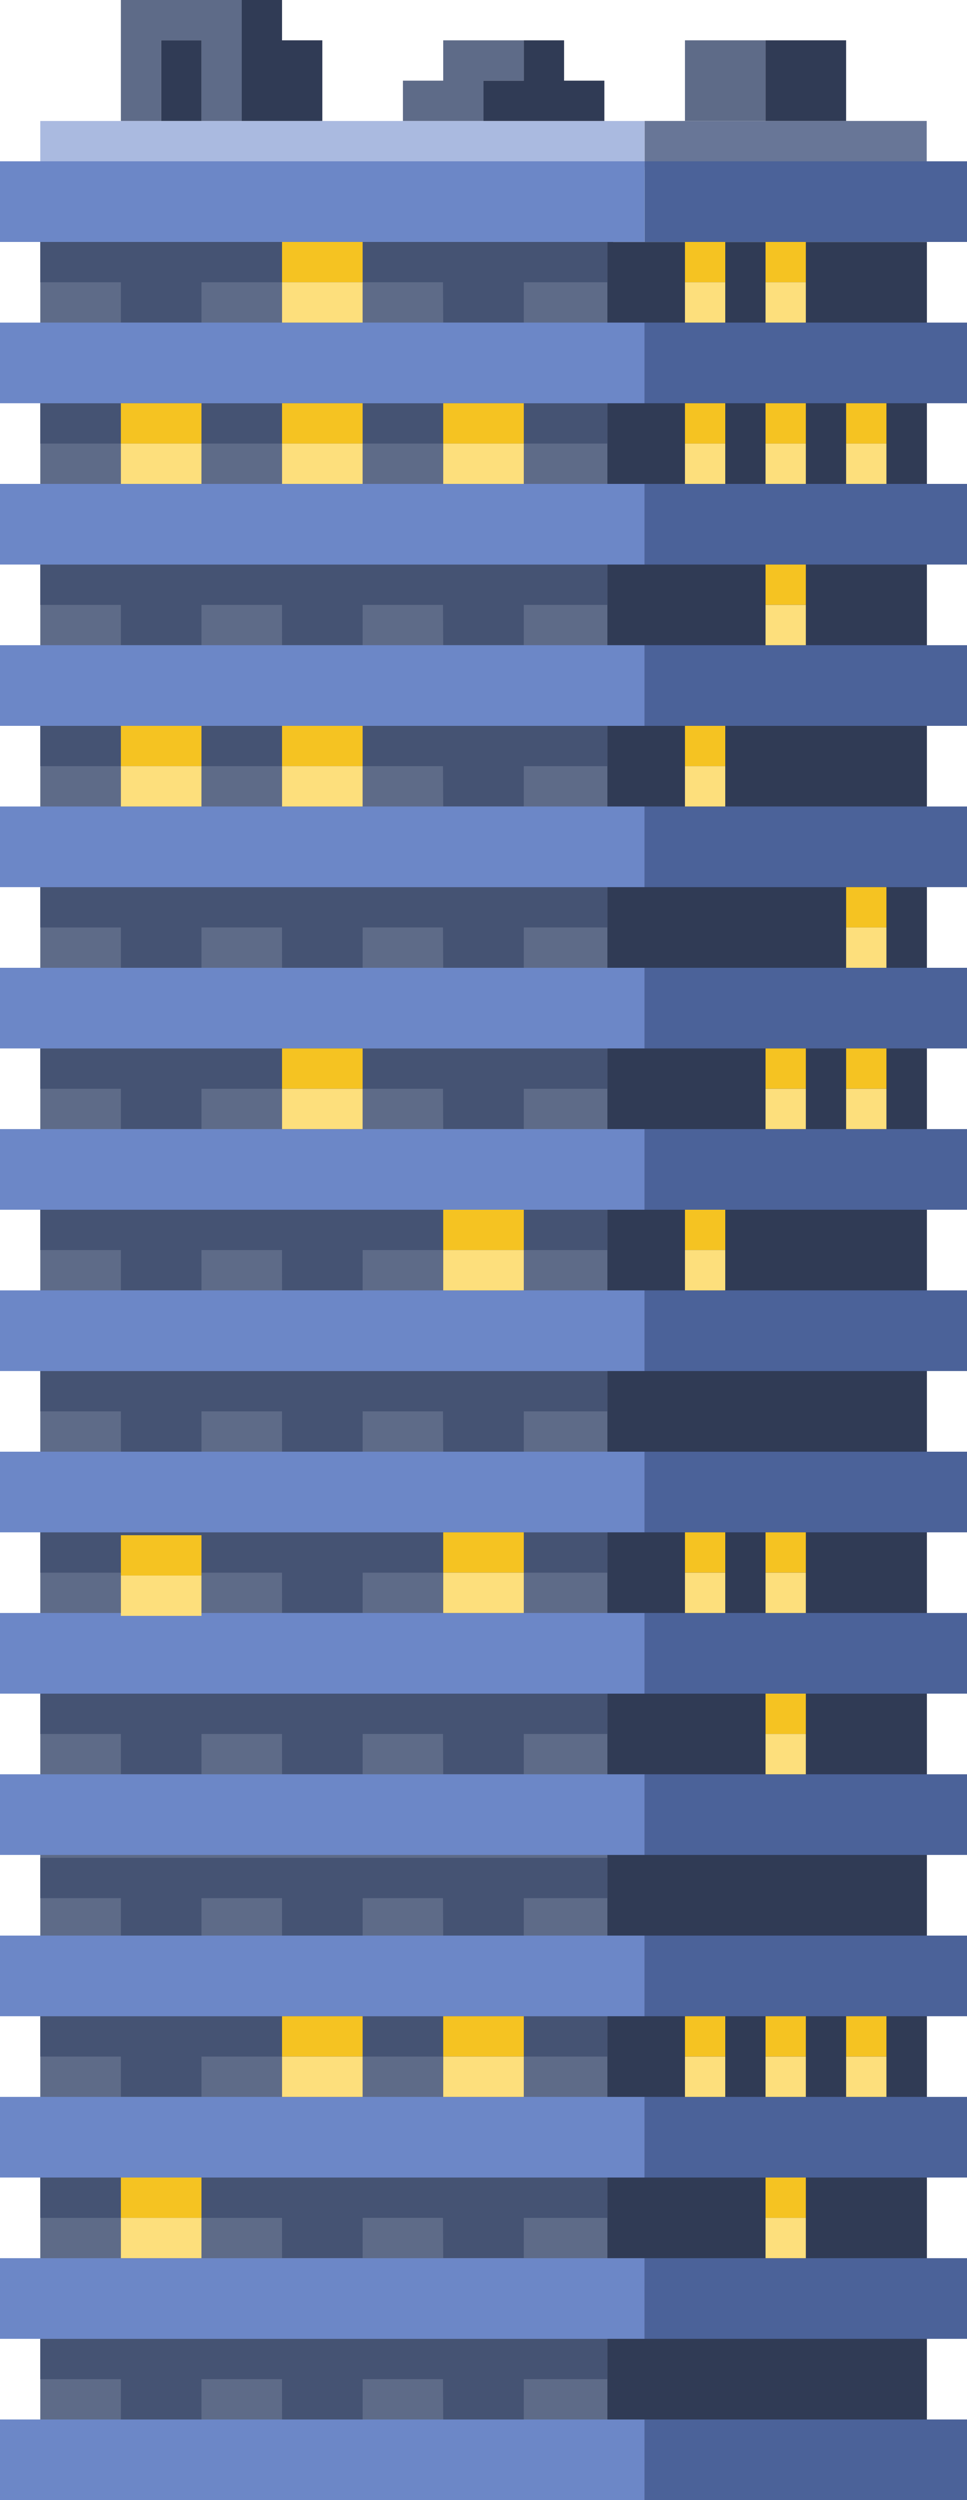 <svg viewBox="0 0 336 868" xmlns:xlink="http://www.w3.org/1999/xlink" xmlns="http://www.w3.org/2000/svg" fill-rule="evenodd" clip-rule="evenodd" stroke-linejoin="round" stroke-miterlimit="2"><defs><path id="front-shadow" d="M211 84H14v14h28v14h28V98h27.991L98 112h28l.009-14h27.909l.082 14h28V98h29V84z" fill="#455373"/><path id="front-stripe" fill="#6c87c7" d="M0 56h224v28H0z"/><path id="side-stripe" fill="#4b6299" d="M224 56h112v28H224z"/><g id="window"><path fill="#f5c322" d="M238 84h14v14h-14z"/><path fill="#fddf7c" d="M238 98h14v14h-14z"/></g></defs><path fill="#5e6b88" d="M20 60h191v808H20z" transform="matrix(1.042 0 0 1.005 -6.838 -4.297)" id="front"/><g id="front-shadows"><use xlink:href="#front-shadow"/><use xlink:href="#front-shadow" transform="translate(0 56)"/><use xlink:href="#front-shadow" transform="translate(0 112)"/><use xlink:href="#front-shadow" transform="translate(0 168)"/><use xlink:href="#front-shadow" transform="translate(0 224)"/><use xlink:href="#front-shadow" transform="translate(0 280)"/><use xlink:href="#front-shadow" transform="translate(0 336)"/><use xlink:href="#front-shadow" transform="translate(0 392)"/><use xlink:href="#front-shadow" transform="translate(0 448)"/><use xlink:href="#front-shadow" transform="translate(0 504)"/><use xlink:href="#front-shadow" transform="translate(0 561)"/><use xlink:href="#front-shadow" transform="translate(0 616)"/><use xlink:href="#front-shadow" transform="translate(0 672)"/><use xlink:href="#front-shadow" transform="translate(0 728)"/></g><path fill="#303b55" d="M211 85h108v785H211z" transform="matrix(1.028 0 0 .999 -5.861 -.892)" id="side-shadow"/><g id="top"><path fill="#aabae0" d="M14 42h210v14H14z" transform="matrix(1 0 0 1.143 0 -6)"/><path fill="#687697" d="M224 42h98v14h-98z" transform="matrix(1 0 0 1.214 0 -9)"/><path fill="#5e6b88" d="M238 14h28v28h-28z"/><path fill="#303b55" d="M266 14h28v28h-28z"/><path d="M154 14h28v14h-14v14h-28V28h14V14z" fill="#5e6b88"/><path d="M42 0v42h14V14h14v28h14V0H42z" fill="#5e6b88"/><path d="M84 0v42h28V14H98V0H84z" fill="#303b55"/><path fill="#303b55" d="M56 14h14v28H56z"/><path d="M168 42V28h14V14h14v14h14v14h-42z" fill="#303b55"/></g><g id="front-stripes"><use xlink:href="#front-stripe"/><use xlink:href="#front-stripe" transform="translate(0 56)"/><use xlink:href="#front-stripe" transform="translate(0 112)"/><use xlink:href="#front-stripe" transform="translate(0 168)"/><use xlink:href="#front-stripe" transform="translate(0 224)"/><use xlink:href="#front-stripe" transform="translate(0 280)"/><use xlink:href="#front-stripe" transform="translate(0 336)"/><use xlink:href="#front-stripe" transform="translate(0 392)"/><use xlink:href="#front-stripe" transform="translate(0 448)"/><use xlink:href="#front-stripe" transform="translate(0 504)"/><use xlink:href="#front-stripe" transform="translate(0 560)"/><use xlink:href="#front-stripe" transform="translate(0 616)"/><use xlink:href="#front-stripe" transform="translate(0 672)"/><use xlink:href="#front-stripe" transform="translate(0 728)"/><use xlink:href="#front-stripe" transform="translate(0 784)"/></g><g id="side-stripes"><use xlink:href="#side-stripe"/><use xlink:href="#side-stripe" transform="translate(0 56)"/><use xlink:href="#side-stripe" transform="translate(0 112)"/><use xlink:href="#side-stripe" transform="translate(0 168)"/><use xlink:href="#side-stripe" transform="translate(0 224)"/><use xlink:href="#side-stripe" transform="translate(0 280)"/><use xlink:href="#side-stripe" transform="translate(0 336)"/><use xlink:href="#side-stripe" transform="translate(0 392)"/><use xlink:href="#side-stripe" transform="translate(0 448)"/><use xlink:href="#side-stripe" transform="translate(0 504)"/><use xlink:href="#side-stripe" transform="translate(0 560)"/><use xlink:href="#side-stripe" transform="translate(0 616)"/><use xlink:href="#side-stripe" transform="translate(0 672)"/><use xlink:href="#side-stripe" transform="translate(0 728)"/><use xlink:href="#side-stripe" transform="translate(0 784)"/></g><g id="side-windows"><use xlink:href="#window"/><use xlink:href="#window" transform="translate(28)"/><use xlink:href="#window" transform="translate(28 112)"/><use xlink:href="#window" transform="translate(28 56)"/><use xlink:href="#window" transform="translate(56 56)"/><use xlink:href="#window" transform="translate(0 56)"/><use xlink:href="#window" transform="translate(0 168)"/><use xlink:href="#window" transform="translate(56 224)"/><use xlink:href="#window" transform="translate(56 280)"/><use xlink:href="#window" transform="translate(28 280)"/><use xlink:href="#window" transform="translate(0 336)"/><use xlink:href="#window" transform="translate(28 448)"/><use xlink:href="#window" transform="translate(28 504)"/><use xlink:href="#window" transform="translate(28 616)"/><use xlink:href="#window" transform="translate(56 616)"/><use xlink:href="#window" transform="translate(0 616)"/><use xlink:href="#window" transform="translate(28 672)"/><use xlink:href="#window" transform="translate(0 448)"/></g><g id="front-windows"><use xlink:href="#window" transform="matrix(2 0 0 1 -378 0)"/><use xlink:href="#window" transform="matrix(2 0 0 1 -378 168)"/><use xlink:href="#window" transform="matrix(2 0 0 1 -434 168)"/><use xlink:href="#window" transform="matrix(2 0 0 1 -434 56)"/><use xlink:href="#window" transform="matrix(2 0 0 1 -378 280)"/><use xlink:href="#window" transform="matrix(2 0 0 1 -322 336)"/><use xlink:href="#window" transform="matrix(2 0 0 1 -322 448)"/><use xlink:href="#window" transform="matrix(2 0 0 1 -434 449)"/><use xlink:href="#window" transform="matrix(2 0 0 1 -378 616)"/><use xlink:href="#window" transform="matrix(2 0 0 1 -322 616)"/><use xlink:href="#window" transform="matrix(2 0 0 1 -378 56)"/><use xlink:href="#window" transform="matrix(2 0 0 1 -434 672)"/><use xlink:href="#window" transform="matrix(2 0 0 1 -322 56)"/></g></svg>